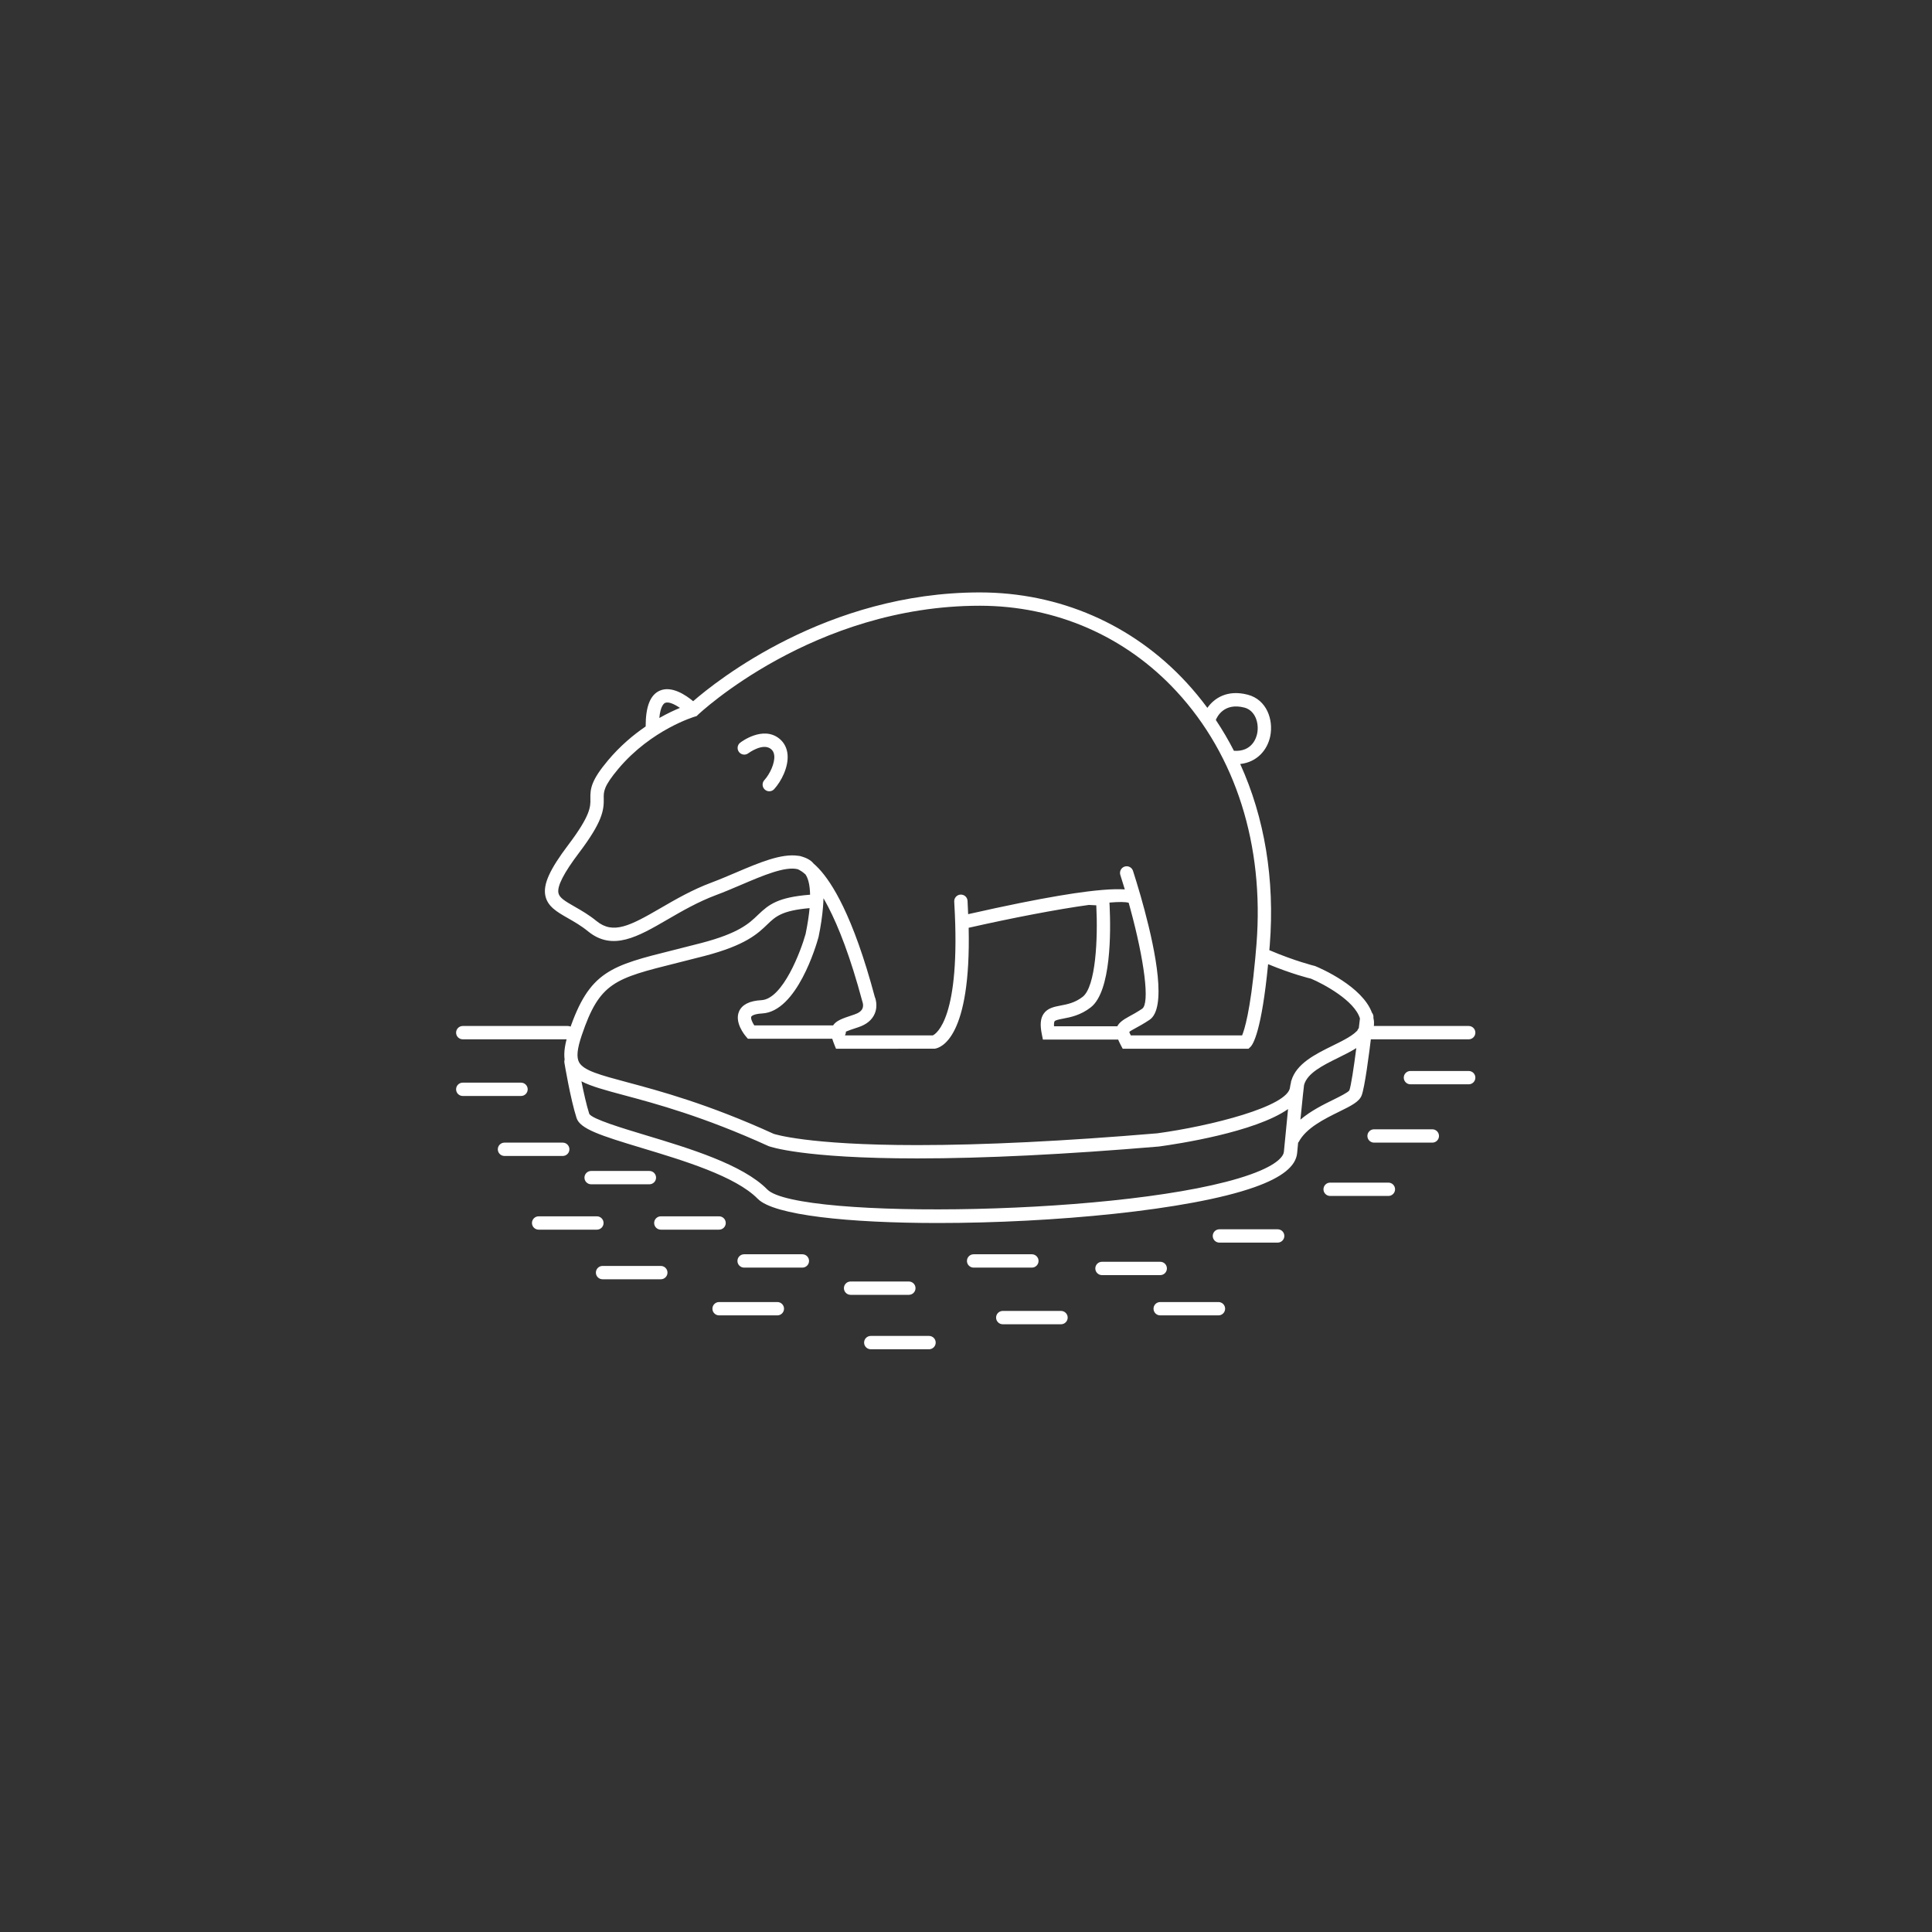 <svg xmlns="http://www.w3.org/2000/svg" xmlns:xlink="http://www.w3.org/1999/xlink" width="100" height="100" viewBox="0 0 100 100"><rect x="0" y="0" width="100" height="100" fill="#333333" stroke="none"/><g><g transform="translate(50 50) scale(0.69 0.69) rotate(0) translate(-50 -50)" style="fill:#FFFFFF"><svg fill="#FFFFFF" xmlns="http://www.w3.org/2000/svg" xmlns:xlink="http://www.w3.org/1999/xlink" version="1.1" x="0px" y="0px" viewBox="0 0 100 100" enable-background="new 0 0 100 100" xml:space="preserve"><path d="M80.561,53.896c0-0.006,0.002-0.015,0.002-0.02c0.016-0.141-0.029-0.272-0.111-0.373c-0.727-1.967-3.809-3.315-4.264-3.5  c-0.025-0.006-1.516-0.37-3.434-1.192c0.012-0.128,0.021-0.245,0.033-0.378c0.389-4.925-0.391-9.565-2.217-13.586  c1.277-0.137,2.045-1.068,2.252-2.084c0.25-1.229-0.256-2.738-1.684-3.114c-1.564-0.408-2.537,0.284-3.031,0.987  c-0.492-0.665-1.018-1.305-1.58-1.913c-4.021-4.351-9.523-6.747-15.494-6.747c-11.464,0-19.748,6.636-21.5,8.16  c-0.547-0.457-1.608-1.176-2.498-0.793c-0.722,0.312-1.068,1.197-1.065,2.688c-0.92,0.627-1.911,1.456-2.821,2.539  c-1.258,1.498-1.341,2.113-1.325,2.881c0.013,0.579,0.027,1.234-1.649,3.451c-1.404,1.858-1.905,2.965-1.73,3.822  c0.167,0.814,0.875,1.22,1.695,1.688c0.466,0.267,0.995,0.568,1.514,0.992c1.839,1.498,3.739,0.396,5.94-0.883  c1.076-0.625,2.296-1.334,3.675-1.849c0.616-0.229,1.247-0.499,1.871-0.765c1.622-0.693,3.284-1.4,4.23-1.17  c0.045,0.012,0.076,0.04,0.118,0.055c0.106,0.055,0.264,0.152,0.47,0.338c0.188,0.272,0.331,0.744,0.347,1.521  c-2.399,0.19-3.083,0.72-3.901,1.506c-0.671,0.647-1.433,1.38-4.265,2.12c-0.746,0.194-1.425,0.364-2.046,0.52  c-4.75,1.186-6.35,1.585-7.87,6.091c-0.307,0.909-0.407,1.582-0.332,2.132c-0.021,0.07-0.031,0.145-0.018,0.223  c0.018,0.11,0.455,2.732,0.913,4.157c0.263,0.82,1.777,1.311,4.902,2.253c3.134,0.945,7.034,2.121,8.692,3.813  c1.213,1.234,6.839,1.813,13.513,1.813c8.56,0,18.845-0.951,23.746-2.687c2.059-0.728,3.105-1.564,3.201-2.558  c0.025-0.276,0.051-0.537,0.074-0.785c0.012-0.017,0.031-0.024,0.041-0.043c0.551-1.054,1.928-1.731,3.033-2.276  c0.902-0.444,1.498-0.737,1.688-1.213c0.232-0.586,0.561-3.093,0.75-4.67c0.131-0.257,0.199-0.54,0.18-0.863  C80.602,54.086,80.58,53.99,80.561,53.896z M70.885,30.616c0.805,0.211,1.117,1.156,0.957,1.947  c-0.068,0.34-0.398,1.383-1.744,1.293c-0.408-0.799-0.863-1.57-1.357-2.312C68.818,31.345,69.332,30.212,70.885,30.616z   M27.431,30.262c0.248-0.109,0.694,0.092,1.111,0.377c-0.413,0.169-0.94,0.413-1.547,0.757  C27.077,30.507,27.335,30.303,27.431,30.262z M37.794,41.825c-0.164-0.063-0.291-0.088-0.366-0.093  c-0.004,0-0.008,0.002-0.012,0.002c-1.255-0.193-2.922,0.509-4.668,1.254c-0.61,0.26-1.227,0.523-1.828,0.748  c-1.458,0.544-2.717,1.275-3.828,1.92c-2.302,1.338-3.561,1.988-4.806,0.973c-0.583-0.476-1.149-0.799-1.649-1.085  c-0.725-0.414-1.139-0.665-1.211-1.021c-0.105-0.514,0.401-1.5,1.548-3.018c1.747-2.311,1.871-3.181,1.852-4.077  c-0.011-0.499-0.02-0.894,1.09-2.215c2.488-2.961,5.722-3.914,5.754-3.924l0.12-0.035l0.089-0.086  c0.085-0.082,8.666-8.193,21.154-8.193c5.688,0,10.93,2.282,14.76,6.426c4.451,4.815,6.58,11.546,5.998,18.953  c0,0.007-0.002,0.012-0.002,0.019c-0.029,0.377-0.061,0.729-0.092,1.067c-0.369,3.992-0.82,5.372-0.986,5.766h-8.348  c-0.049-0.1-0.078-0.165-0.098-0.204c0-0.021-0.01-0.04-0.012-0.061c0.066-0.062,0.266-0.171,0.447-0.27  c0.277-0.15,0.635-0.345,1.068-0.634c1.299-0.866,0.465-5.089-0.379-8.246c-0.098-0.362-0.193-0.713-0.287-1.04  c-0.223-0.773-0.428-1.434-0.574-1.887c-0.084-0.263-0.365-0.407-0.629-0.322c-0.262,0.084-0.406,0.365-0.322,0.629  c0.117,0.363,0.229,0.725,0.336,1.083c-0.41-0.029-0.965-0.021-1.719,0.042h-0.002v0.001c-0.324,0.027-0.68,0.064-1.08,0.114  c-1.246,0.154-2.891,0.428-5.055,0.863c-1.145,0.23-2.441,0.509-3.896,0.838c-0.012-0.271-0.021-0.533-0.037-0.819  c-0.004-0.063-0.004-0.117-0.008-0.181c-0.018-0.275-0.24-0.48-0.531-0.469c-0.275,0.018-0.484,0.254-0.468,0.529  c0.003,0.048,0.003,0.089,0.007,0.137c0.506,8.613-1.366,9.781-1.614,9.896h-6.581c-0.002-0.007-0.002-0.009-0.005-0.015  c0.039-0.071,0.066-0.148,0.066-0.235c0-0.011-0.005-0.02-0.006-0.03c0.18-0.081,0.49-0.184,0.795-0.285l0.138-0.046  c0.613-0.201,1.026-0.539,1.229-1.003c0.283-0.648,0.021-1.265,0.015-1.265h0c-0.816-3.056-1.627-5.227-2.373-6.775  c-0.174-0.361-0.345-0.688-0.511-0.985c-0.653-1.163-1.236-1.846-1.71-2.25c-0.053-0.055-0.1-0.118-0.158-0.166  C38.224,41.998,38.015,41.899,37.794,41.825z M60.775,45.517c-0.004-0.097-0.01-0.193-0.014-0.275  c0.703-0.059,1.209-0.059,1.443,0.017c0.039,0.135,0.076,0.269,0.111,0.402c1.07,3.923,1.486,7.153,0.898,7.546  c-0.402,0.269-0.734,0.447-0.992,0.587c-0.449,0.244-0.736,0.46-0.869,0.726h-4.748c-0.018-0.255,0.023-0.345,0.041-0.371  c0.061-0.09,0.355-0.146,0.641-0.201c0.553-0.105,1.309-0.25,2.074-0.846C60.904,51.901,60.861,47.385,60.775,45.517z   M38.939,47.826c0.173-0.839,0.279-1.574,0.332-2.229c0.019-0.235,0.035-0.466,0.038-0.679c0.118,0.203,0.239,0.424,0.364,0.665  c0.763,1.475,1.646,3.697,2.552,7.081c0.001,0.003,0.115,0.28,0.007,0.527c-0.084,0.192-0.294,0.345-0.626,0.454l-0.138,0.046  c-0.767,0.253-1.209,0.413-1.438,0.765h-5.913c-0.149-0.228-0.28-0.522-0.226-0.651c0.033-0.076,0.241-0.214,0.815-0.245  C37.323,53.42,38.774,48.428,38.939,47.826z M73.846,63.938c-0.025,0.253-0.32,0.926-2.539,1.711  c-8.715,3.086-33.964,3.402-36.211,1.116c-1.838-1.875-5.874-3.093-9.117-4.07c-1.785-0.539-4.007-1.209-4.239-1.601  c-0.212-0.661-0.425-1.626-0.588-2.444c0.724,0.377,1.757,0.657,3.18,1.038c2.38,0.637,5.976,1.599,10.859,3.824  c0.1,0.038,2.554,0.922,11.157,0.922c5.006,0,11.092-0.299,18.118-0.892c1.4-0.189,7.205-1.068,9.693-2.809  C74.082,61.496,73.98,62.526,73.846,63.938z M78.756,59.331c-0.102,0.157-0.74,0.472-1.207,0.702  c-0.762,0.375-1.703,0.843-2.463,1.492c0.172-1.736,0.246-2.379,0.273-2.597c0.238-0.893,1.416-1.479,2.568-2.046  c0.467-0.229,0.936-0.464,1.352-0.724C79.09,57.621,78.879,59.019,78.756,59.331z M79.459,54.714  c-0.324,0.461-1.129,0.857-1.971,1.271c-1.279,0.628-2.705,1.336-3.082,2.616c-0.004,0.013-0.012,0.022-0.016,0.035  c-0.002,0.009-0.006,0.042-0.018,0.128c-0.023,0.106-0.055,0.207-0.064,0.321c-0.107,1.458-6.018,2.931-9.953,3.465  c-6.971,0.587-13.029,0.885-18.008,0.885c-8.317,0-10.769-0.845-10.774-0.845c-4.927-2.247-8.572-3.222-10.983-3.867  c-2.046-0.548-3.282-0.879-3.617-1.505c-0.204-0.38-0.142-0.999,0.199-2.01c1.345-3.988,2.462-4.267,7.165-5.441  c0.625-0.155,1.308-0.326,2.057-0.522c3.085-0.806,3.984-1.671,4.706-2.366c0.611-0.588,1.086-1.039,3.167-1.22  c-0.05,0.541-0.143,1.176-0.299,1.935c-0.348,1.262-1.704,4.882-3.314,4.969c-0.895,0.048-1.46,0.334-1.681,0.851  c-0.352,0.823,0.426,1.765,0.516,1.87l0.15,0.174h6.328c0.043,0.139,0.094,0.282,0.156,0.436l0.126,0.314h0.338l7.07-0.005  c0.483-0.068,2.723-0.844,2.543-9.07c3.23-0.731,6.633-1.388,9.016-1.714c0.186,0.01,0.377,0.019,0.557,0.029  c0.129,2.479-0.035,6.096-1.023,6.865c-0.576,0.448-1.146,0.557-1.648,0.652c-0.486,0.094-0.99,0.189-1.283,0.626  c-0.234,0.349-0.275,0.82-0.131,1.528l0.08,0.4h5.646c0.053,0.128,0.119,0.268,0.199,0.42l0.141,0.268h9.439l0.145-0.138  c0.197-0.188,0.836-1.189,1.324-6.206c1.803,0.748,3.158,1.077,3.219,1.088c0.934,0.392,3.27,1.641,3.67,2.987  C79.521,54.181,79.492,54.441,79.459,54.714z M35.992,32.94c-1.231-0.982-2.862,0.255-2.931,0.308  c-0.218,0.169-0.258,0.481-0.09,0.7c0.169,0.218,0.481,0.261,0.701,0.092c0.011-0.008,1.087-0.806,1.695-0.318  c0.153,0.123,0.233,0.285,0.251,0.512c0.046,0.577-0.343,1.381-0.746,1.824c-0.186,0.204-0.17,0.52,0.034,0.706  c0.096,0.087,0.216,0.13,0.336,0.13c0.136,0,0.271-0.055,0.37-0.164c0.535-0.588,1.077-1.645,1.003-2.576  C36.576,33.655,36.36,33.235,35.992,32.94z M20.626,55c0-0.276-0.224-0.5-0.5-0.5H12.25c-0.276,0-0.5,0.224-0.5,0.5  s0.224,0.5,0.5,0.5h7.876C20.403,55.5,20.626,55.276,20.626,55z M88.21,55c0-0.276-0.224-0.5-0.5-0.5h-7.877  c-0.276,0-0.5,0.224-0.5,0.5s0.224,0.5,0.5,0.5h7.877C87.986,55.5,88.21,55.276,88.21,55z M26.75,65.875c0-0.276-0.224-0.5-0.5-0.5  h-4.371c-0.276,0-0.5,0.224-0.5,0.5s0.224,0.5,0.5,0.5h4.371C26.526,66.375,26.75,66.151,26.75,65.875z M22.812,69.278  c0-0.276-0.224-0.5-0.5-0.5h-4.371c-0.276,0-0.5,0.224-0.5,0.5s0.224,0.5,0.5,0.5h4.371C22.588,69.778,22.812,69.555,22.812,69.278z   M31.978,69.278c0-0.276-0.224-0.5-0.5-0.5h-4.371c-0.276,0-0.5,0.224-0.5,0.5s0.224,0.5,0.5,0.5h4.371  C31.754,69.778,31.978,69.555,31.978,69.278z M38.226,72.125c0-0.276-0.224-0.5-0.5-0.5h-4.371c-0.276,0-0.5,0.224-0.5,0.5  s0.224,0.5,0.5,0.5h4.371C38.002,72.625,38.226,72.401,38.226,72.125z M46.213,74.167c0-0.276-0.224-0.5-0.5-0.5h-4.371  c-0.276,0-0.5,0.224-0.5,0.5s0.224,0.5,0.5,0.5h4.371C45.989,74.667,46.213,74.443,46.213,74.167z M55.442,72.125  c0-0.276-0.224-0.5-0.5-0.5h-4.371c-0.276,0-0.5,0.224-0.5,0.5s0.224,0.5,0.5,0.5h4.371C55.219,72.625,55.442,72.401,55.442,72.125z   M65.071,72.688c0-0.276-0.224-0.5-0.5-0.5H60.2c-0.276,0-0.5,0.224-0.5,0.5s0.224,0.5,0.5,0.5h4.371  C64.848,73.188,65.071,72.964,65.071,72.688z M73.88,70.25c0-0.276-0.224-0.5-0.5-0.5h-4.371c-0.276,0-0.5,0.224-0.5,0.5  s0.224,0.5,0.5,0.5h4.371C73.656,70.75,73.88,70.526,73.88,70.25z M82.186,66.75c0-0.276-0.224-0.5-0.5-0.5h-4.371  c-0.276,0-0.5,0.224-0.5,0.5s0.224,0.5,0.5,0.5h4.371C81.962,67.25,82.186,67.026,82.186,66.75z M85.481,62.75  c0-0.276-0.224-0.5-0.5-0.5H80.61c-0.276,0-0.5,0.224-0.5,0.5s0.224,0.5,0.5,0.5h4.371C85.258,63.25,85.481,63.026,85.481,62.75z   M47.727,78.25c0-0.276-0.224-0.5-0.5-0.5h-4.371c-0.276,0-0.5,0.224-0.5,0.5s0.224,0.5,0.5,0.5h4.371  C47.503,78.75,47.727,78.526,47.727,78.25z M69.438,75.708c0-0.276-0.224-0.5-0.5-0.5h-4.371c-0.276,0-0.5,0.224-0.5,0.5  s0.224,0.5,0.5,0.5h4.371C69.215,76.208,69.438,75.984,69.438,75.708z M57.628,76.375c0-0.276-0.224-0.5-0.5-0.5h-4.371  c-0.276,0-0.5,0.224-0.5,0.5s0.224,0.5,0.5,0.5h4.371C57.404,76.875,57.628,76.651,57.628,76.375z M36.349,75.708  c0-0.276-0.224-0.5-0.5-0.5h-4.371c-0.276,0-0.5,0.224-0.5,0.5s0.224,0.5,0.5,0.5h4.371C36.125,76.208,36.349,75.984,36.349,75.708z   M27.607,73c0-0.276-0.224-0.5-0.5-0.5h-4.371c-0.276,0-0.5,0.224-0.5,0.5s0.224,0.5,0.5,0.5h4.371  C27.384,73.5,27.607,73.276,27.607,73z M20.25,63.75c0-0.276-0.224-0.5-0.5-0.5h-4.371c-0.276,0-0.5,0.224-0.5,0.5  s0.224,0.5,0.5,0.5h4.371C20.026,64.25,20.25,64.026,20.25,63.75z M17.121,59.25c0-0.276-0.224-0.5-0.5-0.5H12.25  c-0.276,0-0.5,0.224-0.5,0.5s0.224,0.5,0.5,0.5h4.371C16.897,59.75,17.121,59.526,17.121,59.25z M88.21,58.375  c0-0.276-0.224-0.5-0.5-0.5h-4.371c-0.276,0-0.5,0.224-0.5,0.5s0.224,0.5,0.5,0.5h4.371C87.986,58.875,88.21,58.651,88.21,58.375z"></path></svg></g></g></svg>